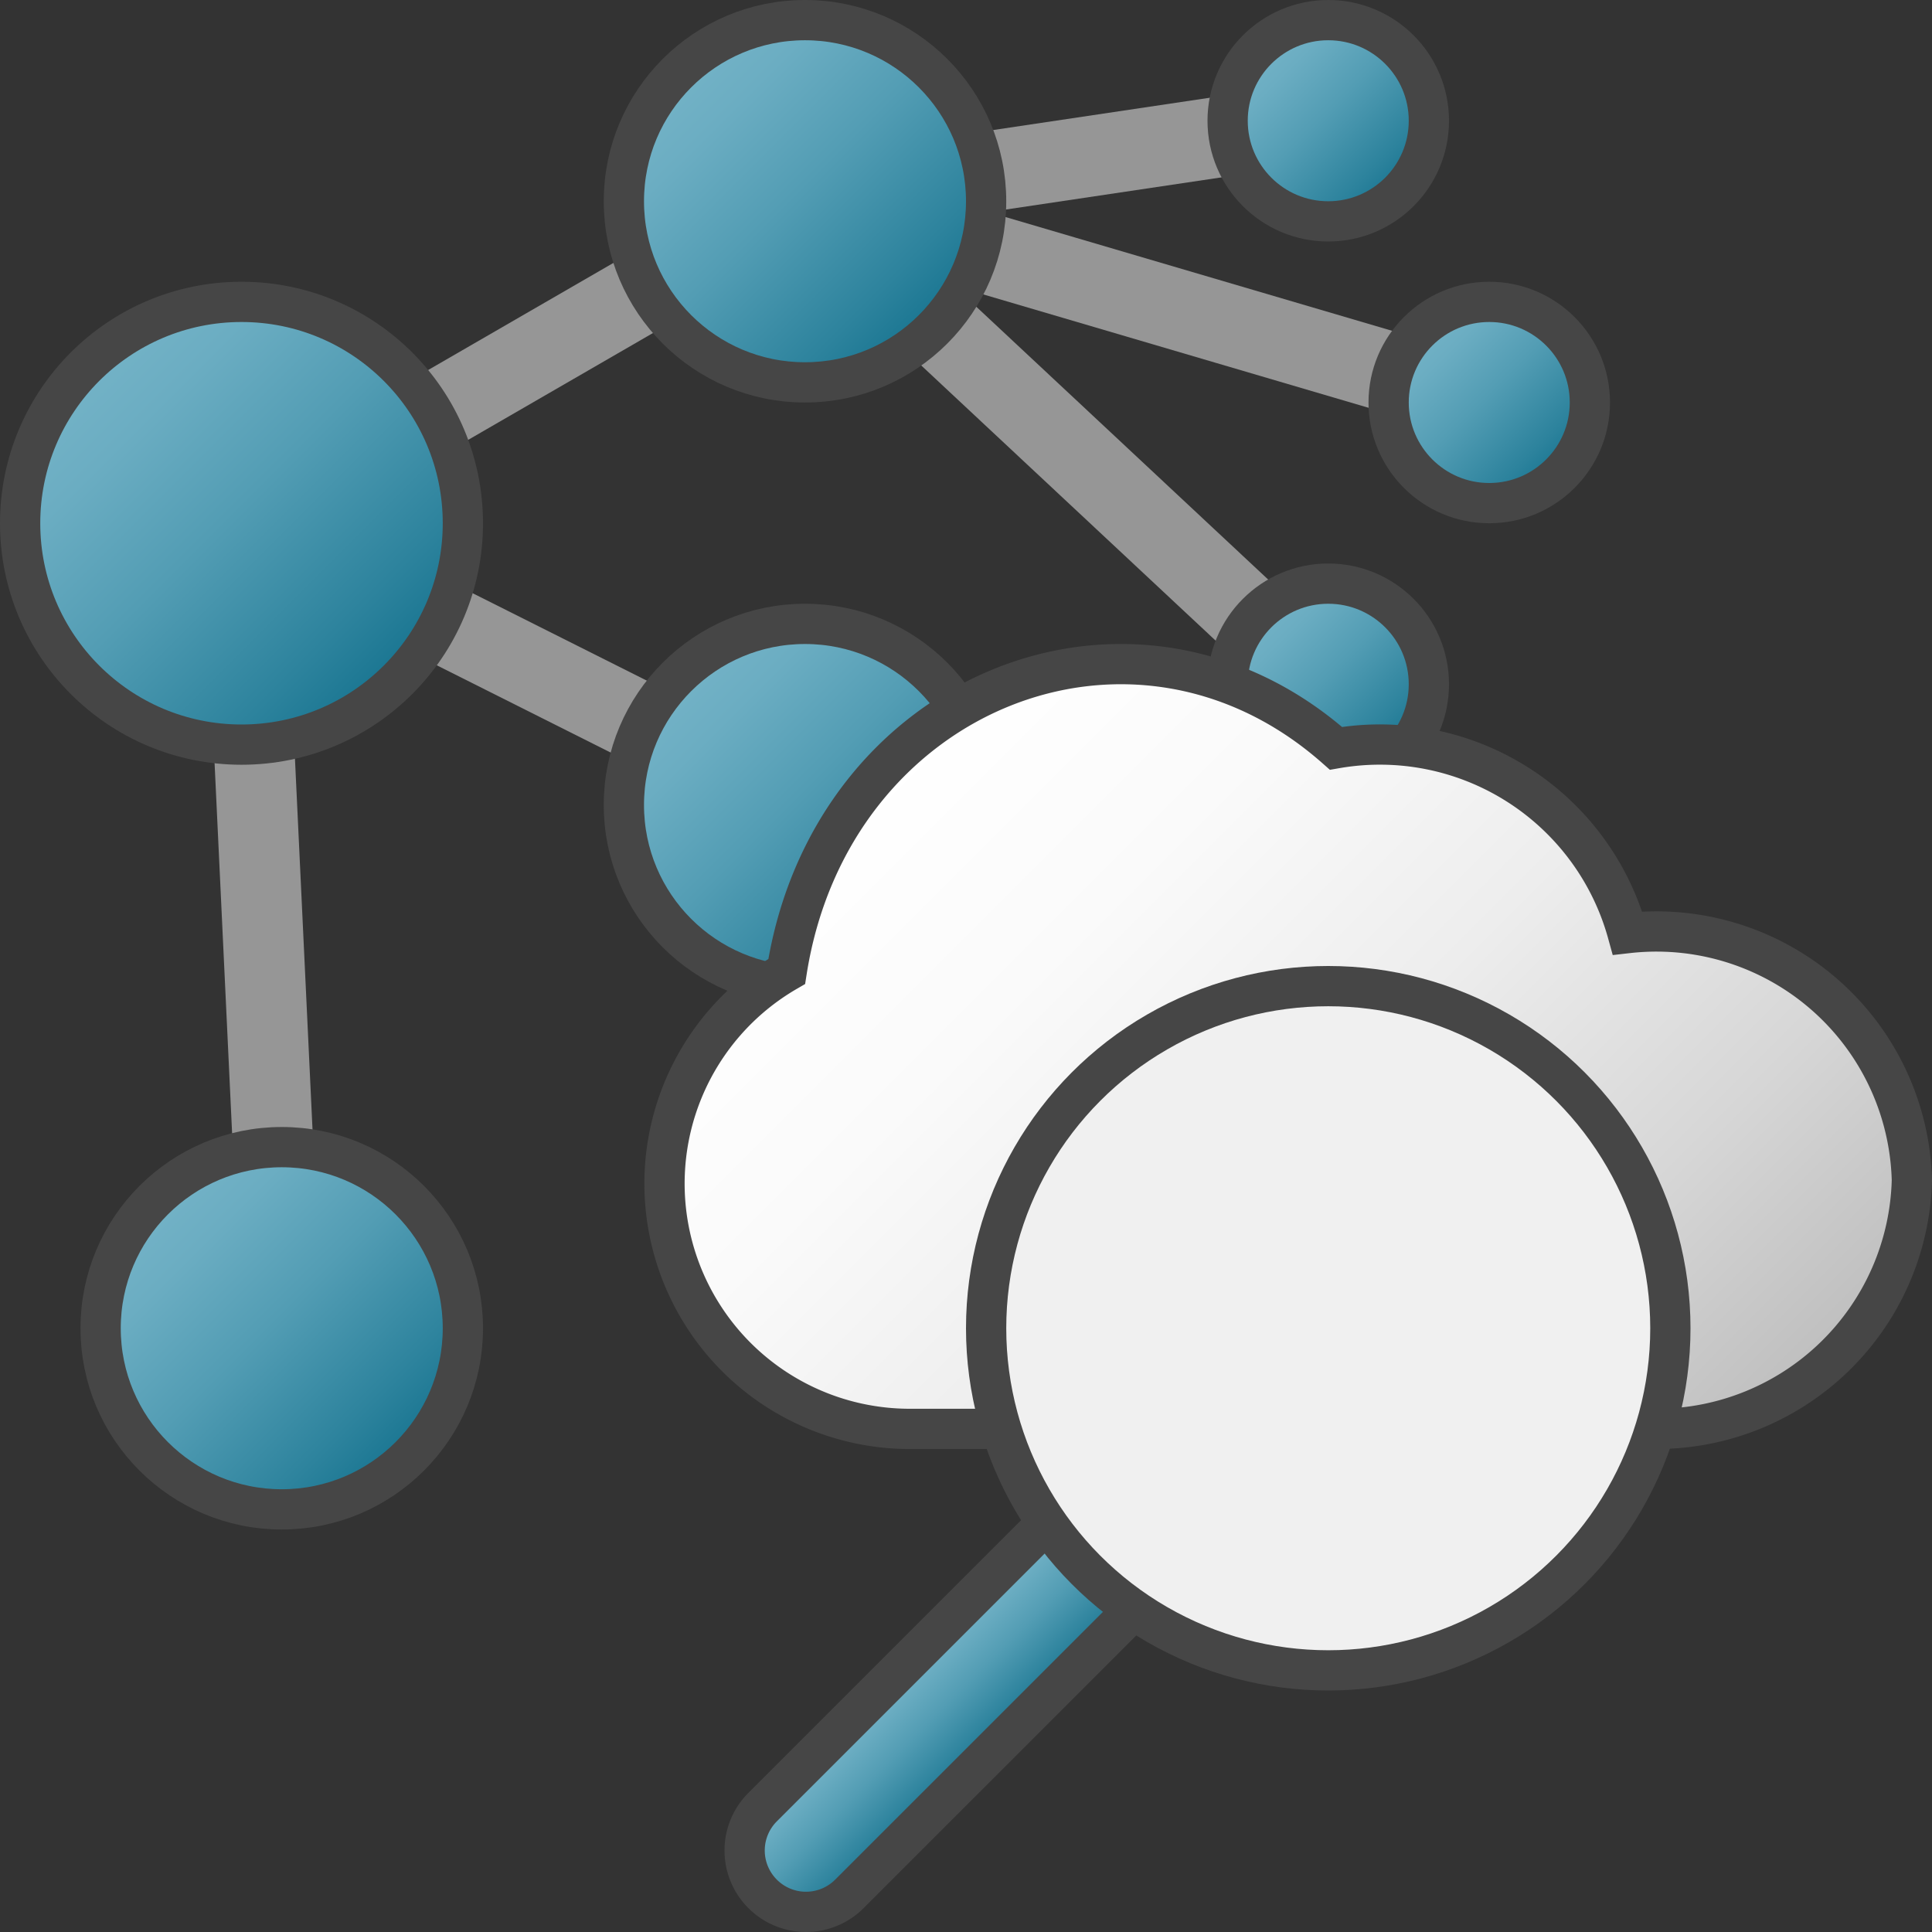 <svg id="Layer_1" data-name="Layer 1" xmlns="http://www.w3.org/2000/svg" xmlns:xlink="http://www.w3.org/1999/xlink" viewBox="0 0 48 48">
    <rect x="0" y="0" width="48" height="48" fill="#333333" stroke="none"/>
    <linearGradient id="Dark_Blue_Grad_2" data-name="Dark Blue Grad 2" x1="2.111" y1="9.111" x2="9.889" y2="16.889" gradientUnits="userSpaceOnUse">
      <stop offset="0" stop-color="#74b3c7"/>
      <stop offset="0.177" stop-color="#6badc2"/>
      <stop offset="0.464" stop-color="#539db4"/>
      <stop offset="0.822" stop-color="#2d839d"/>
      <stop offset="1" stop-color="#177490"/>
    </linearGradient>
    <linearGradient id="Dark_Blue_Grad_2-2" x1="16.818" y1="1.818" x2="23.182" y2="8.182" xlink:href="#Dark_Blue_Grad_2"/>
    <linearGradient id="Dark_Blue_Grad_2-3" x1="16.818" y1="16.818" x2="23.182" y2="23.182" xlink:href="#Dark_Blue_Grad_2"/>
    <linearGradient id="Dark_Blue_Grad_2-4" x1="3.818" y1="29.818" x2="10.182" y2="36.182" xlink:href="#Dark_Blue_Grad_2"/>
    <linearGradient id="Dark_Blue_Grad_2-5" x1="31.232" y1="1.232" x2="34.768" y2="4.768" xlink:href="#Dark_Blue_Grad_2"/>
    <linearGradient id="Dark_Blue_Grad_2-6" x1="35.232" y1="8.232" x2="38.768" y2="11.768" xlink:href="#Dark_Blue_Grad_2"/>
    <linearGradient id="Dark_Blue_Grad_2-7" x1="31.232" y1="15.232" x2="34.768" y2="18.768" xlink:href="#Dark_Blue_Grad_2"/>
    <linearGradient id="linear-gradient" x1="21.825" y1="19.22" x2="40.946" y2="38.34" gradientUnits="userSpaceOnUse">
      <stop offset="0" stop-color="#fff"/>
      <stop offset="0.232" stop-color="#fafafa"/>
      <stop offset="0.496" stop-color="#ededed"/>
      <stop offset="0.775" stop-color="#d6d6d6"/>
      <stop offset="1" stop-color="#bebebe"/>
    </linearGradient>
    <linearGradient id="Dark_Blue_Grad_2-8" x1="21.822" y1="42.022" x2="23.978" y2="44.178" xlink:href="#Dark_Blue_Grad_2"/>
  <line x1="32.855" y1="17.027" x2="19.933" y2="4.949" fill="none" stroke="#969696" stroke-miterlimit="10" stroke-width="2"/>
  <line x1="19.942" y1="4.969" x2="6.05" y2="13" fill="none" stroke="#969696" stroke-miterlimit="10" stroke-width="2"/>
  <line x1="20.003" y1="20.003" x2="6.05" y2="13" fill="none" stroke="#969696" stroke-miterlimit="10" stroke-width="2"/>
  <line x1="6.997" y1="32.995" x2="6.05" y2="13" fill="none" stroke="#969696" stroke-miterlimit="10" stroke-width="2"/>
  <line x1="36.988" y1="9.968" x2="19.933" y2="4.949" fill="none" stroke="#969696" stroke-miterlimit="10" stroke-width="2"/>
  <line x1="33" y1="3" x2="19.933" y2="4.949" fill="none" stroke="#969696" stroke-miterlimit="10" stroke-width="2"/>
  <circle cx="6" cy="13" r="5.5" stroke="#464646" stroke-miterlimit="10" fill="url(#Dark_Blue_Grad_2)"/>
  <circle cx="20" cy="5" r="4.5" stroke="#464646" stroke-miterlimit="10" fill="url(#Dark_Blue_Grad_2-2)"/>
  <circle cx="20" cy="20" r="4.5" stroke="#464646" stroke-miterlimit="10" fill="url(#Dark_Blue_Grad_2-3)"/>
  <circle cx="7" cy="33" r="4.5" stroke="#464646" stroke-miterlimit="10" fill="url(#Dark_Blue_Grad_2-4)"/>
  <circle cx="33" cy="3" r="2.5" stroke="#464646" stroke-miterlimit="10" fill="url(#Dark_Blue_Grad_2-5)"/>
  <circle cx="37" cy="10" r="2.5" stroke="#464646" stroke-miterlimit="10" fill="url(#Dark_Blue_Grad_2-6)"/>
  <circle cx="33" cy="17" r="2.5" stroke="#464646" stroke-miterlimit="10" fill="url(#Dark_Blue_Grad_2-7)"/>
  <path d="M41.16,35.5a6.345,6.345,0,0,0,6.34-6.177,6.349,6.349,0,0,0-7.064-6.14,6.383,6.383,0,0,0-7.244-4.591c-5.028-4.447-12.552-1.435-13.646,5.543A6.094,6.094,0,0,0,22.534,35.5Z" stroke="#464646" stroke-miterlimit="10" fill="url(#linear-gradient)"/>
    <path d="M25.775,38.069l-6.828,6.828a1.524,1.524,0,0,0,0,2.156h0a1.524,1.524,0,0,0,2.156,0l6.828-6.828" stroke="#464646" stroke-miterlimit="10" fill="url(#Dark_Blue_Grad_2-8)"/>
    <circle cx="33" cy="33" r="8.5" fill="#f0f0f0" stroke="#464646" stroke-linecap="round" stroke-linejoin="round"/>
</svg>
